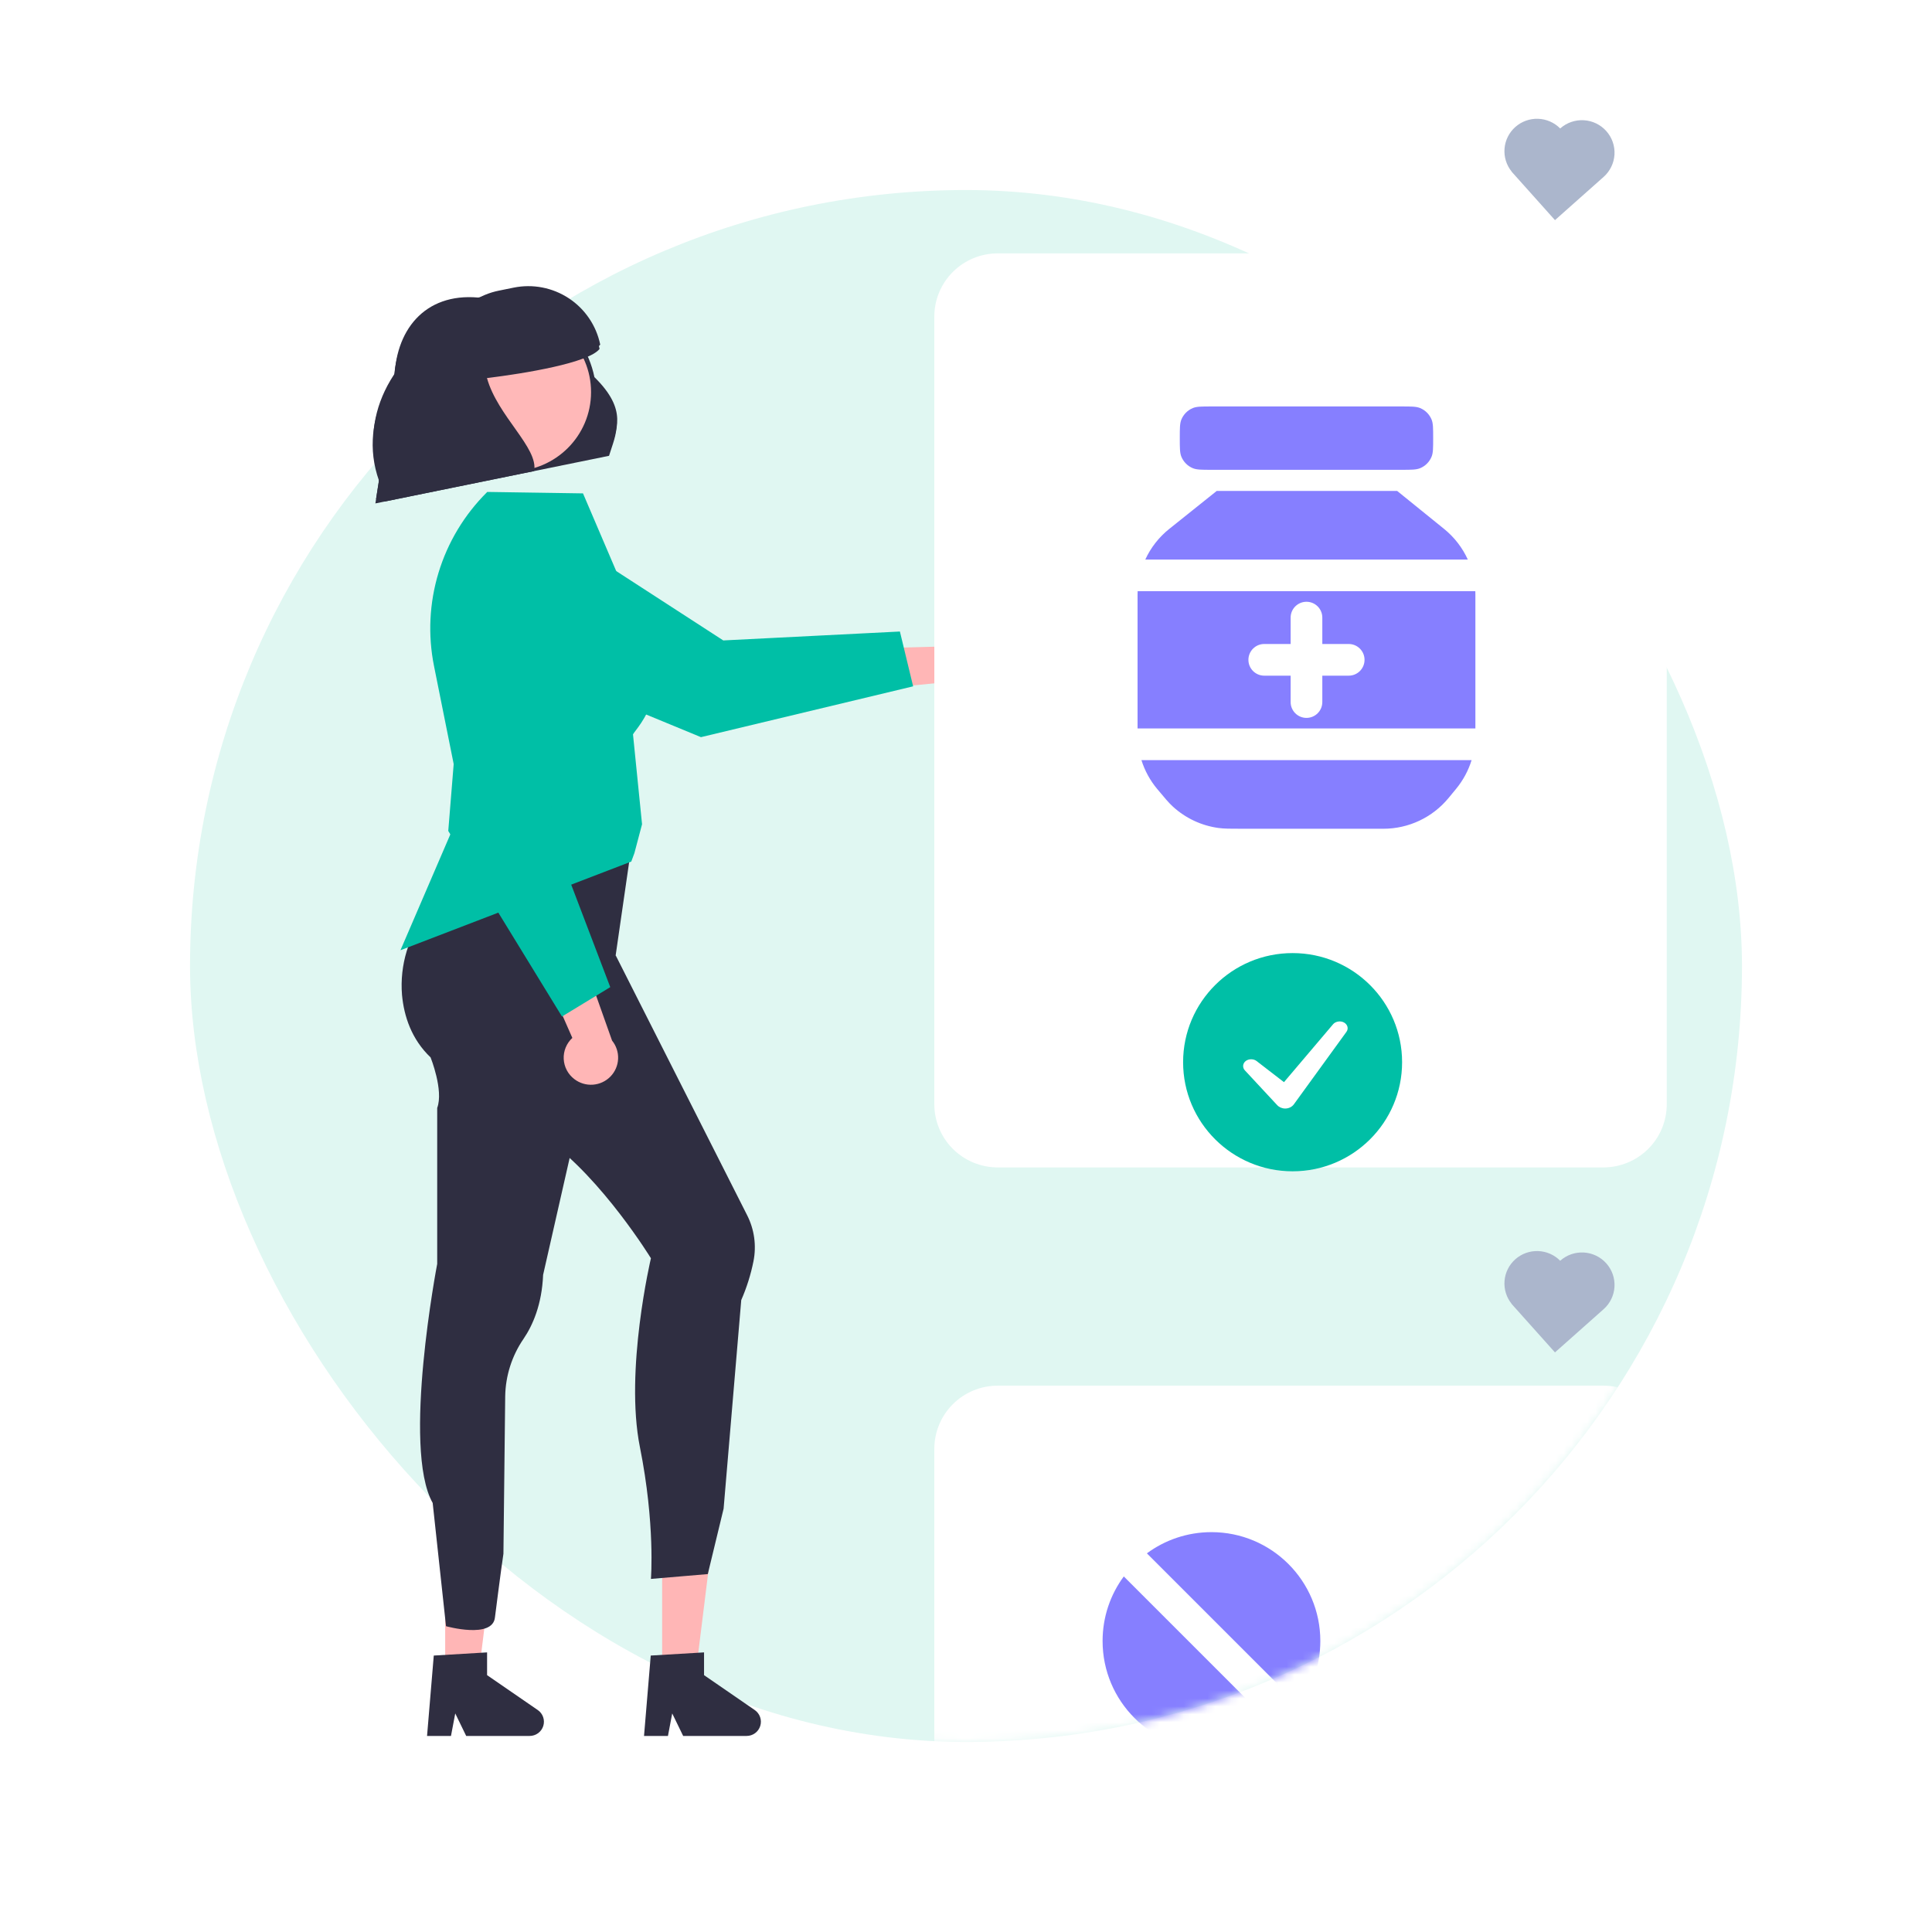 <svg width="244" height="244" viewBox="0 0 244 244" fill="none" xmlns="http://www.w3.org/2000/svg">
<rect x="24" y="24" width="196" height="196" rx="98" fill="#E0F7F2"/>
<path d="M123.363 87.619C122.954 87.905 122.487 88.098 121.996 88.184C121.504 88.271 120.999 88.249 120.517 88.12C120.035 87.991 119.587 87.758 119.205 87.438C118.823 87.118 118.516 86.718 118.306 86.267L106.234 87.485L109.157 81.918L120.173 81.615C120.957 81.313 121.825 81.308 122.612 81.601C123.399 81.894 124.051 82.465 124.444 83.205C124.837 83.945 124.944 84.804 124.745 85.617C124.546 86.431 124.054 87.143 123.363 87.619Z" fill="#FFB6B6"/>
<path d="M88.527 93.098L61.927 82.114C59.819 81.241 58.145 79.571 57.272 77.469C56.399 75.368 56.398 73.007 57.269 70.906C57.753 69.742 58.488 68.699 59.422 67.851C60.355 67.002 61.465 66.369 62.672 65.996C63.879 65.623 65.153 65.52 66.405 65.693C67.657 65.866 68.855 66.311 69.914 66.998L91.347 80.883L113.653 79.757L115.323 86.679L88.527 93.098Z" fill="#00BFA6"/>
<path d="M83.627 211.181H87.886L89.912 194.811L83.626 194.812L83.627 211.181Z" fill="#FFB6B6"/>
<path d="M82.185 209.087L88.917 208.687V211.561L95.318 215.967C95.634 216.184 95.872 216.497 95.998 216.858C96.123 217.22 96.129 217.613 96.014 217.978C95.9 218.344 95.672 218.663 95.362 218.89C95.053 219.117 94.678 219.239 94.294 219.239H86.279L84.897 216.396L84.358 219.239H81.336L82.185 209.087Z" fill="#2F2E41"/>
<path d="M56.225 211.181H60.484L62.51 194.811L56.224 194.812L56.225 211.181Z" fill="#FFB6B6"/>
<path d="M54.783 209.087L61.516 208.687V211.561L67.916 215.967C68.233 216.184 68.471 216.497 68.596 216.858C68.721 217.22 68.727 217.613 68.613 217.978C68.499 218.344 68.27 218.663 67.96 218.89C67.651 219.117 67.277 219.239 66.892 219.239H58.877L57.495 216.396L56.956 219.239H53.934L54.783 209.087Z" fill="#2F2E41"/>
<path d="M77.755 120.651L94.36 153.478C95.27 155.272 95.551 157.317 95.159 159.289C94.822 160.973 94.304 162.616 93.615 164.191L91.387 190.534L89.39 198.797L82.208 199.407C82.208 199.407 82.764 192.481 80.818 182.769C78.871 173.056 82.208 158.911 82.208 158.911C82.208 158.911 76.087 148.93 69.129 143.935C62.17 138.941 77.755 120.651 77.755 120.651Z" fill="#2F2E41"/>
<path d="M59.946 105.814C59.946 105.814 56.502 111.897 53.957 115.172C51.606 118.137 50.468 121.879 50.771 125.646C51.018 128.34 51.968 131.245 54.382 133.546C54.382 133.546 56.05 137.705 55.216 139.926V159.623C55.216 159.623 50.749 182.881 54.645 189.815L56.328 205.379C56.328 205.379 62.232 207.03 62.51 204.26C62.51 204.26 63.282 198.172 63.58 196.229L63.804 176.323C63.85 173.737 64.655 171.22 66.121 169.085C67.279 167.388 68.438 164.752 68.592 161.005L77.755 120.651L79.795 106.555L59.946 105.814Z" fill="#2F2E41"/>
<path d="M54.817 84.134L58.379 101.88L50.576 120.008L79.727 108.81L80.123 107.74L81.087 104.096L79.944 92.748C80.346 91.915 86.059 86.656 80.084 77.408L73.629 62.311L61.539 62.128L61.489 62.178C58.647 65.006 56.55 68.49 55.386 72.321C54.222 76.152 54.026 80.21 54.817 84.134Z" fill="#00BFA6"/>
<path d="M72.546 136.293C72.148 135.993 71.82 135.61 71.587 135.17C71.353 134.73 71.219 134.245 71.194 133.748C71.169 133.252 71.254 132.755 71.442 132.295C71.631 131.834 71.918 131.42 72.284 131.082L67.413 120.008L73.628 121.07L77.301 131.423C77.83 132.074 78.101 132.896 78.063 133.732C78.025 134.569 77.68 135.363 77.094 135.963C76.508 136.563 75.721 136.928 74.883 136.989C74.045 137.05 73.213 136.802 72.546 136.293Z" fill="#FFB6B6"/>
<path d="M56.613 104.942L58.932 76.342C59.118 74.075 60.2 71.975 61.938 70.501C63.677 69.028 65.931 68.302 68.206 68.482C69.466 68.584 70.687 68.96 71.784 69.585C72.882 70.21 73.827 71.068 74.554 72.098C75.281 73.128 75.772 74.305 75.991 75.545C76.21 76.785 76.153 78.058 75.823 79.273L69.145 103.863L77.072 124.67L70.975 128.38L56.613 104.942Z" fill="#00BFA6"/>
<path d="M47.49 63.04L76.999 57.028C77.812 54.327 79.369 51.847 75.071 47.629C74.405 44.383 72.501 41.522 69.76 39.647C67.02 37.772 63.656 37.031 60.377 37.578C53.604 36.977 49.799 41.774 49.818 48.213L47.49 63.04Z" fill="#2F2E41"/>
<path d="M64.698 58.978C70.237 58.978 74.728 54.503 74.728 48.983C74.728 43.462 70.237 38.987 64.698 38.987C59.158 38.987 54.667 43.462 54.667 48.983C54.667 54.503 59.158 58.978 64.698 58.978Z" fill="#FFB8B8"/>
<path d="M57.136 40.62C58.489 38.601 60.589 37.196 62.977 36.712L64.869 36.327C67.277 35.836 69.782 36.319 71.833 37.669C73.884 39.019 75.313 41.125 75.805 43.525C74.446 45.289 66.388 46.625 61.584 47.208C62.929 52.045 68.101 56.014 67.541 58.955L48.625 62.809L48.238 60.924C44.919 52.971 49.549 44.83 57.136 40.62Z" fill="#2F2E41"/>
<path d="M47.408 63.578L76.918 57.566C77.73 54.865 79.287 52.385 74.989 48.167C74.323 44.921 72.419 42.06 69.679 40.185C66.938 38.31 63.574 37.569 60.295 38.116C53.522 37.515 49.717 42.312 49.737 48.751L47.408 63.578Z" fill="#2F2E41"/>
<path d="M64.616 59.516C70.156 59.516 74.647 55.041 74.647 49.52C74.647 44 70.156 39.525 64.616 39.525C59.076 39.525 54.585 44 54.585 49.52C54.585 55.041 59.076 59.516 64.616 59.516Z" fill="#FFB8B8"/>
<path d="M57.054 41.158C58.407 39.139 60.507 37.734 62.896 37.25L64.787 36.865C67.195 36.374 69.701 36.857 71.751 38.207C73.802 39.557 75.231 41.663 75.724 44.063C74.364 45.826 66.306 47.163 61.502 47.746C62.847 52.583 68.019 56.551 67.459 59.493L48.543 63.347L48.156 61.462C44.837 53.509 49.467 45.368 57.054 41.158Z" fill="#2F2E41"/>
<g filter="url(#filter0_d_110_4162)">
<path d="M202.505 135.438H125.996C123.876 135.435 121.843 134.595 120.344 133.101C118.846 131.608 118.002 129.583 118 127.47V27.967C118.002 25.855 118.846 23.83 120.345 22.336C121.843 20.843 123.876 20.002 125.996 20H202.505C204.625 20.002 206.658 20.843 208.157 22.336C209.656 23.83 210.499 25.855 210.501 27.967V127.47C210.499 129.583 209.656 131.608 208.157 133.101C206.658 134.595 204.625 135.435 202.505 135.438Z" fill="white"/>
</g>
<path d="M197.05 16.218L197.043 16.225C196.302 15.475 195.301 15.037 194.246 15.002C193.191 14.968 192.163 15.339 191.375 16.039C190.587 16.739 190.1 17.714 190.014 18.762C189.928 19.811 190.25 20.852 190.913 21.67L190.905 21.677L196.384 27.801L202.529 22.341C203.344 21.617 203.837 20.6 203.9 19.514C203.962 18.428 203.589 17.362 202.862 16.55C202.136 15.738 201.115 15.246 200.025 15.184C198.935 15.122 197.865 15.494 197.05 16.218Z" fill="#ABB6CC"/>
<path d="M149.203 52.98C149 53.469 149 54.091 149 55.333C149 56.576 149 57.197 149.203 57.687C149.474 58.34 149.993 58.86 150.646 59.13C151.136 59.333 151.757 59.333 153 59.333H157H173H177C178.243 59.333 178.864 59.333 179.354 59.13C180.007 58.86 180.526 58.34 180.797 57.687C181 57.197 181 56.576 181 55.333C181 54.091 181 53.469 180.797 52.98C180.526 52.326 180.007 51.807 179.354 51.536C178.864 51.333 178.243 51.333 177 51.333H153C151.757 51.333 151.136 51.333 150.646 51.536C149.993 51.807 149.474 52.326 149.203 52.98Z" fill="#867FFF"/>
<path d="M153.667 62L147.67 66.797C146.357 67.847 145.329 69.177 144.644 70.666H185.374C184.697 69.18 183.679 67.851 182.378 66.798L176.451 62H153.667Z" fill="#867FFF"/>
<path fill-rule="evenodd" clip-rule="evenodd" d="M186.333 75.089C186.333 74.948 186.331 74.807 186.325 74.666H143.677C143.67 74.819 143.667 74.973 143.667 75.126V92H186.333V75.089ZM167 81.333V78C167 76.895 166.105 76 165 76C163.895 76 163 76.895 163 78V81.333H159.667C158.562 81.333 157.667 82.229 157.667 83.333C157.667 84.438 158.562 85.333 159.667 85.333H163V88.666C163 89.771 163.895 90.666 165 90.666C166.105 90.666 167 89.771 167 88.666V85.333H170.333C171.438 85.333 172.333 84.438 172.333 83.333C172.333 82.229 171.438 81.333 170.333 81.333H167Z" fill="#867FFF"/>
<path d="M146.139 99.633C145.241 98.555 144.571 97.319 144.156 96H185.854C185.447 97.313 184.787 98.544 183.901 99.621L182.945 100.781C180.919 103.241 177.899 104.667 174.711 104.667H156.885C155.362 104.667 154.601 104.667 153.879 104.567C151.738 104.274 149.736 103.336 148.14 101.879C147.601 101.388 147.114 100.803 146.139 99.633Z" fill="#867FFF"/>
<mask id="mask0_110_4162" style="mask-type:alpha" maskUnits="userSpaceOnUse" x="24" y="24" width="196" height="196">
<rect x="24" y="24" width="196" height="196" rx="98" fill="#867FFF"/>
</mask>
<g mask="url(#mask0_110_4162)">
<g filter="url(#filter1_d_110_4162)">
<path d="M202.505 278.438H125.996C123.876 278.435 121.843 277.595 120.344 276.101C118.846 274.608 118.002 272.583 118 270.47V170.967C118.002 168.855 118.846 166.83 120.345 165.336C121.843 163.843 123.876 163.002 125.996 163H202.505C204.625 163.002 206.658 163.843 208.157 165.336C209.656 166.83 210.499 168.855 210.501 170.967V270.47C210.499 272.583 209.656 274.608 208.157 276.101C206.658 277.595 204.625 278.435 202.505 278.438Z" fill="white"/>
</g>
<path d="M164.072 215.405C165.755 213.123 166.75 210.303 166.75 207.25C166.75 199.656 160.594 193.5 153 193.5C149.947 193.5 147.127 194.495 144.845 196.178L164.072 215.405Z" fill="#867FFF"/>
<path d="M161.155 218.322C158.873 220.005 156.053 221 153 221C145.406 221 139.25 214.844 139.25 207.25C139.25 204.197 140.245 201.377 141.928 199.095L161.155 218.322Z" fill="#867FFF"/>
<path d="M191.345 232.688C190.922 229.884 189.631 227.186 187.473 225.027C182.103 219.658 173.397 219.658 168.027 225.027C165.869 227.186 164.578 229.884 164.155 232.688H191.345Z" fill="#867FFF"/>
<path d="M191.345 236.812H164.155C164.578 239.616 165.869 242.314 168.027 244.473C173.397 249.842 182.103 249.842 187.473 244.473C189.631 242.314 190.922 239.616 191.345 236.812Z" fill="#867FFF"/>
<path d="M197.05 159.218L197.043 159.225C196.302 158.475 195.301 158.037 194.246 158.002C193.191 157.968 192.163 158.339 191.375 159.039C190.587 159.739 190.1 160.714 190.014 161.762C189.928 162.811 190.25 163.852 190.913 164.67L190.905 164.677L196.384 170.801L202.529 165.341C203.344 164.617 203.837 163.6 203.9 162.514C203.962 161.428 203.589 160.362 202.862 159.55C202.136 158.738 201.115 158.246 200.025 158.184C198.935 158.122 197.865 158.494 197.05 159.218Z" fill="#ABB6CC"/>
</g>
<path d="M163.247 147.929C170.885 147.929 177.076 141.759 177.076 134.149C177.076 126.538 170.885 120.369 163.247 120.369C155.61 120.369 149.419 126.538 149.419 134.149C149.419 141.759 155.61 147.929 163.247 147.929Z" fill="#00BFA6"/>
<path d="M170.046 130.318L163.411 139.464C163.168 139.8 162.758 140 162.316 140C161.924 140 161.554 139.843 161.299 139.569L157.218 135.18C156.893 134.83 156.936 134.315 157.318 134.008C157.688 133.709 158.312 133.703 158.691 133.996L162.158 136.671L168.364 129.351C168.673 128.987 169.313 128.888 169.751 129.14C170.205 129.402 170.336 129.919 170.046 130.318Z" fill="white"/>
<defs>
<filter id="filter0_d_110_4162" x="90" y="4" width="148.501" height="171.438" filterUnits="userSpaceOnUse" color-interpolation-filters="sRGB">
<feFlood flood-opacity="0" result="BackgroundImageFix"/>
<feColorMatrix in="SourceAlpha" type="matrix" values="0 0 0 0 0 0 0 0 0 0 0 0 0 0 0 0 0 0 127 0" result="hardAlpha"/>
<feOffset dy="12"/>
<feGaussianBlur stdDeviation="14"/>
<feColorMatrix type="matrix" values="0 0 0 0 0 0 0 0 0 0 0 0 0 0 0 0 0 0 0.06 0"/>
<feBlend mode="normal" in2="BackgroundImageFix" result="effect1_dropShadow_110_4162"/>
<feBlend mode="normal" in="SourceGraphic" in2="effect1_dropShadow_110_4162" result="shape"/>
</filter>
<filter id="filter1_d_110_4162" x="90" y="147" width="148.501" height="171.438" filterUnits="userSpaceOnUse" color-interpolation-filters="sRGB">
<feFlood flood-opacity="0" result="BackgroundImageFix"/>
<feColorMatrix in="SourceAlpha" type="matrix" values="0 0 0 0 0 0 0 0 0 0 0 0 0 0 0 0 0 0 127 0" result="hardAlpha"/>
<feOffset dy="12"/>
<feGaussianBlur stdDeviation="14"/>
<feColorMatrix type="matrix" values="0 0 0 0 0 0 0 0 0 0 0 0 0 0 0 0 0 0 0.06 0"/>
<feBlend mode="normal" in2="BackgroundImageFix" result="effect1_dropShadow_110_4162"/>
<feBlend mode="normal" in="SourceGraphic" in2="effect1_dropShadow_110_4162" result="shape"/>
</filter>
</defs>
</svg>
